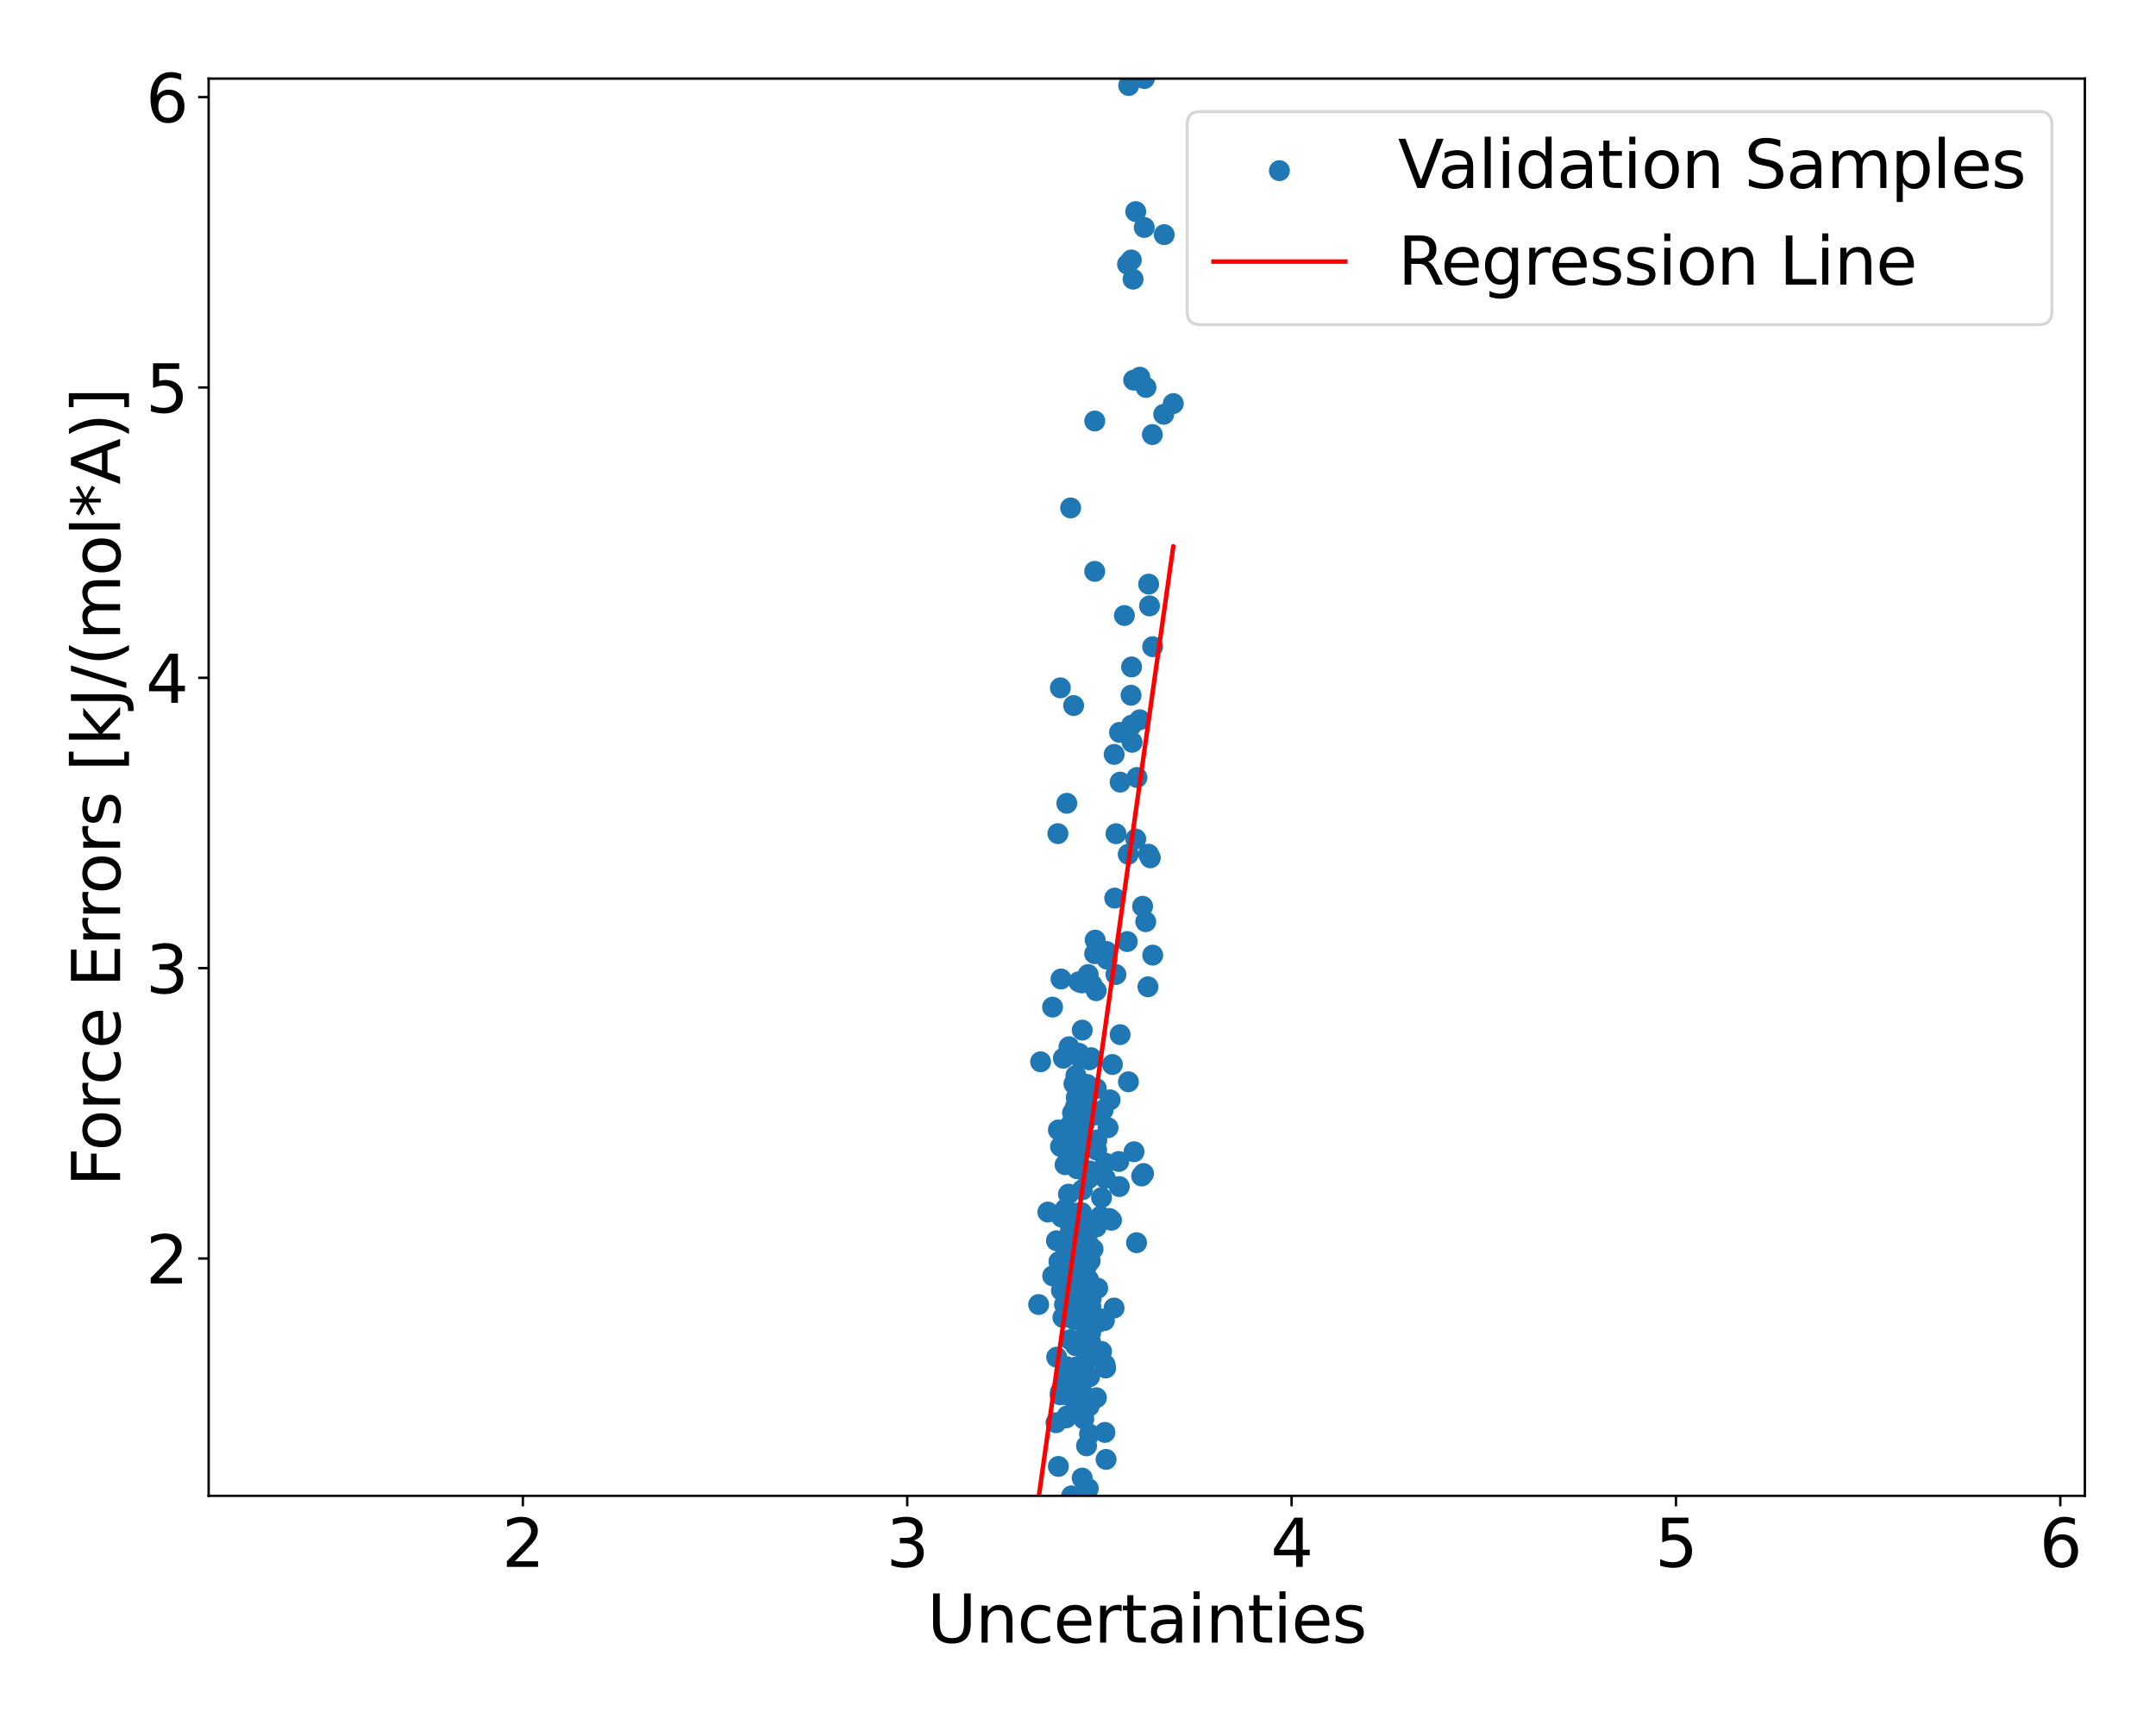 <?xml version="1.0" encoding="utf-8" standalone="no"?>
<!DOCTYPE svg PUBLIC "-//W3C//DTD SVG 1.1//EN"
  "http://www.w3.org/Graphics/SVG/1.1/DTD/svg11.dtd">
<svg xmlns:xlink="http://www.w3.org/1999/xlink" width="720pt" height="576pt" viewBox="0 0 720 576" xmlns="http://www.w3.org/2000/svg" version="1.1">
 <defs>
  <style type="text/css">*{stroke-linejoin: round; stroke-linecap: butt}</style>
 </defs>
 <g id="figure_1">
  <g id="patch_1">
   <path d="M 0 576 
L 720 576 
L 720 0 
L 0 0 
z
" style="fill: #ffffff"/>
  </g>
  <g id="axes_1">
   <g id="patch_2">
    <path d="M 69.68 499.48 
L 696.24 499.48 
L 696.24 26.24 
L 69.68 26.24 
z
" style="fill: #ffffff"/>
   </g>
   <g id="PathCollection_1">
    <defs>
     <path id="m49235dc167" d="M 0 3 
C 0.796 3 1.559 2.684 2.121 2.121 
C 2.684 1.559 3 0.796 3 0 
C 3 -0.796 2.684 -1.559 2.121 -2.121 
C 1.559 -2.684 0.796 -3 0 -3 
C -0.796 -3 -1.559 -2.684 -2.121 -2.121 
C -2.684 -1.559 -3 -0.796 -3 0 
C -3 0.796 -2.684 1.559 -2.121 2.121 
C -1.559 2.684 -0.796 3 0 3 
z
" style="stroke: #1f77b4"/>
    </defs>
    <g clip-path="url(#p905eeb233d)">
     <use xlink:href="#m49235dc167" x="376.44" y="314.398" style="fill: #1f77b4; stroke: #1f77b4"/>
     <use xlink:href="#m49235dc167" x="353.441" y="489.657" style="fill: #1f77b4; stroke: #1f77b4"/>
     <use xlink:href="#m49235dc167" x="354.513" y="406.399" style="fill: #1f77b4; stroke: #1f77b4"/>
     <use xlink:href="#m49235dc167" x="360.444" y="440.721" style="fill: #1f77b4; stroke: #1f77b4"/>
     <use xlink:href="#m49235dc167" x="358.538" y="235.596" style="fill: #1f77b4; stroke: #1f77b4"/>
     <use xlink:href="#m49235dc167" x="379.55" y="414.949" style="fill: #1f77b4; stroke: #1f77b4"/>
     <use xlink:href="#m49235dc167" x="384.152" y="286.433" style="fill: #1f77b4; stroke: #1f77b4"/>
     <use xlink:href="#m49235dc167" x="357.861" y="499.48" style="fill: #1f77b4; stroke: #1f77b4"/>
     <use xlink:href="#m49235dc167" x="382.704" y="129.366" style="fill: #1f77b4; stroke: #1f77b4"/>
     <use xlink:href="#m49235dc167" x="368.088" y="440.438" style="fill: #1f77b4; stroke: #1f77b4"/>
     <use xlink:href="#m49235dc167" x="363.393" y="325.413" style="fill: #1f77b4; stroke: #1f77b4"/>
     <use xlink:href="#m49235dc167" x="364.397" y="433.531" style="fill: #1f77b4; stroke: #1f77b4"/>
     <use xlink:href="#m49235dc167" x="363.515" y="427.396" style="fill: #1f77b4; stroke: #1f77b4"/>
     <use xlink:href="#m49235dc167" x="369.691" y="320.293" style="fill: #1f77b4; stroke: #1f77b4"/>
     <use xlink:href="#m49235dc167" x="359.747" y="420.524" style="fill: #1f77b4; stroke: #1f77b4"/>
     <use xlink:href="#m49235dc167" x="363.97" y="390.988" style="fill: #1f77b4; stroke: #1f77b4"/>
     <use xlink:href="#m49235dc167" x="360.761" y="471.393" style="fill: #1f77b4; stroke: #1f77b4"/>
     <use xlink:href="#m49235dc167" x="363.831" y="445.777" style="fill: #1f77b4; stroke: #1f77b4"/>
     <use xlink:href="#m49235dc167" x="353.617" y="421.28" style="fill: #1f77b4; stroke: #1f77b4"/>
     <use xlink:href="#m49235dc167" x="363.467" y="427.329" style="fill: #1f77b4; stroke: #1f77b4"/>
     <use xlink:href="#m49235dc167" x="360.36" y="459.977" style="fill: #1f77b4; stroke: #1f77b4"/>
     <use xlink:href="#m49235dc167" x="360.975" y="414.359" style="fill: #1f77b4; stroke: #1f77b4"/>
     <use xlink:href="#m49235dc167" x="360.863" y="375.088" style="fill: #1f77b4; stroke: #1f77b4"/>
     <use xlink:href="#m49235dc167" x="354.11" y="229.68" style="fill: #1f77b4; stroke: #1f77b4"/>
     <use xlink:href="#m49235dc167" x="363.697" y="469.529" style="fill: #1f77b4; stroke: #1f77b4"/>
     <use xlink:href="#m49235dc167" x="384.946" y="318.934" style="fill: #1f77b4; stroke: #1f77b4"/>
     <use xlink:href="#m49235dc167" x="360.021" y="410.205" style="fill: #1f77b4; stroke: #1f77b4"/>
     <use xlink:href="#m49235dc167" x="357.145" y="431.254" style="fill: #1f77b4; stroke: #1f77b4"/>
     <use xlink:href="#m49235dc167" x="370.509" y="406.869" style="fill: #1f77b4; stroke: #1f77b4"/>
     <use xlink:href="#m49235dc167" x="373.868" y="244.556" style="fill: #1f77b4; stroke: #1f77b4"/>
     <use xlink:href="#m49235dc167" x="372.048" y="436.769" style="fill: #1f77b4; stroke: #1f77b4"/>
     <use xlink:href="#m49235dc167" x="362.539" y="469.297" style="fill: #1f77b4; stroke: #1f77b4"/>
     <use xlink:href="#m49235dc167" x="362.718" y="454.484" style="fill: #1f77b4; stroke: #1f77b4"/>
     <use xlink:href="#m49235dc167" x="381.257" y="392.686" style="fill: #1f77b4; stroke: #1f77b4"/>
     <use xlink:href="#m49235dc167" x="360.793" y="437.062" style="fill: #1f77b4; stroke: #1f77b4"/>
     <use xlink:href="#m49235dc167" x="362.4" y="423.937" style="fill: #1f77b4; stroke: #1f77b4"/>
     <use xlink:href="#m49235dc167" x="362.123" y="375.312" style="fill: #1f77b4; stroke: #1f77b4"/>
     <use xlink:href="#m49235dc167" x="383.886" y="202.316" style="fill: #1f77b4; stroke: #1f77b4"/>
     <use xlink:href="#m49235dc167" x="347.506" y="354.555" style="fill: #1f77b4; stroke: #1f77b4"/>
     <use xlink:href="#m49235dc167" x="360.74" y="466.531" style="fill: #1f77b4; stroke: #1f77b4"/>
     <use xlink:href="#m49235dc167" x="355.544" y="379.031" style="fill: #1f77b4; stroke: #1f77b4"/>
     <use xlink:href="#m49235dc167" x="361.539" y="370.221" style="fill: #1f77b4; stroke: #1f77b4"/>
     <use xlink:href="#m49235dc167" x="358.637" y="361.889" style="fill: #1f77b4; stroke: #1f77b4"/>
     <use xlink:href="#m49235dc167" x="382.172" y="26.24" style="fill: #1f77b4; stroke: #1f77b4"/>
     <use xlink:href="#m49235dc167" x="379.293" y="280.169" style="fill: #1f77b4; stroke: #1f77b4"/>
     <use xlink:href="#m49235dc167" x="366.297" y="380.658" style="fill: #1f77b4; stroke: #1f77b4"/>
     <use xlink:href="#m49235dc167" x="366.141" y="466.716" style="fill: #1f77b4; stroke: #1f77b4"/>
     <use xlink:href="#m49235dc167" x="363.531" y="393.562" style="fill: #1f77b4; stroke: #1f77b4"/>
     <use xlink:href="#m49235dc167" x="388.624" y="138.339" style="fill: #1f77b4; stroke: #1f77b4"/>
     <use xlink:href="#m49235dc167" x="358.712" y="440.636" style="fill: #1f77b4; stroke: #1f77b4"/>
     <use xlink:href="#m49235dc167" x="361.403" y="493.548" style="fill: #1f77b4; stroke: #1f77b4"/>
     <use xlink:href="#m49235dc167" x="360.048" y="438.738" style="fill: #1f77b4; stroke: #1f77b4"/>
     <use xlink:href="#m49235dc167" x="364.188" y="445.272" style="fill: #1f77b4; stroke: #1f77b4"/>
     <use xlink:href="#m49235dc167" x="391.825" y="134.761" style="fill: #1f77b4; stroke: #1f77b4"/>
     <use xlink:href="#m49235dc167" x="374.074" y="261.162" style="fill: #1f77b4; stroke: #1f77b4"/>
     <use xlink:href="#m49235dc167" x="367.858" y="399.911" style="fill: #1f77b4; stroke: #1f77b4"/>
     <use xlink:href="#m49235dc167" x="353.45" y="377.3" style="fill: #1f77b4; stroke: #1f77b4"/>
     <use xlink:href="#m49235dc167" x="388.783" y="78.345" style="fill: #1f77b4; stroke: #1f77b4"/>
     <use xlink:href="#m49235dc167" x="382.615" y="307.761" style="fill: #1f77b4; stroke: #1f77b4"/>
     <use xlink:href="#m49235dc167" x="384.926" y="215.949" style="fill: #1f77b4; stroke: #1f77b4"/>
     <use xlink:href="#m49235dc167" x="361.929" y="473.814" style="fill: #1f77b4; stroke: #1f77b4"/>
     <use xlink:href="#m49235dc167" x="369.017" y="455.627" style="fill: #1f77b4; stroke: #1f77b4"/>
     <use xlink:href="#m49235dc167" x="365.596" y="140.58" style="fill: #1f77b4; stroke: #1f77b4"/>
     <use xlink:href="#m49235dc167" x="360.908" y="353.498" style="fill: #1f77b4; stroke: #1f77b4"/>
     <use xlink:href="#m49235dc167" x="364.674" y="328.791" style="fill: #1f77b4; stroke: #1f77b4"/>
     <use xlink:href="#m49235dc167" x="366.092" y="409.717" style="fill: #1f77b4; stroke: #1f77b4"/>
     <use xlink:href="#m49235dc167" x="377.802" y="86.808" style="fill: #1f77b4; stroke: #1f77b4"/>
     <use xlink:href="#m49235dc167" x="369.519" y="317.699" style="fill: #1f77b4; stroke: #1f77b4"/>
     <use xlink:href="#m49235dc167" x="376.845" y="361.221" style="fill: #1f77b4; stroke: #1f77b4"/>
     <use xlink:href="#m49235dc167" x="365.586" y="190.782" style="fill: #1f77b4; stroke: #1f77b4"/>
     <use xlink:href="#m49235dc167" x="362.01" y="409.701" style="fill: #1f77b4; stroke: #1f77b4"/>
     <use xlink:href="#m49235dc167" x="352.651" y="475.074" style="fill: #1f77b4; stroke: #1f77b4"/>
     <use xlink:href="#m49235dc167" x="379.692" y="259.613" style="fill: #1f77b4; stroke: #1f77b4"/>
     <use xlink:href="#m49235dc167" x="362.816" y="430.5" style="fill: #1f77b4; stroke: #1f77b4"/>
     <use xlink:href="#m49235dc167" x="359.189" y="449.339" style="fill: #1f77b4; stroke: #1f77b4"/>
     <use xlink:href="#m49235dc167" x="380.632" y="240.334" style="fill: #1f77b4; stroke: #1f77b4"/>
     <use xlink:href="#m49235dc167" x="378.594" y="126.931" style="fill: #1f77b4; stroke: #1f77b4"/>
     <use xlink:href="#m49235dc167" x="366.818" y="441.507" style="fill: #1f77b4; stroke: #1f77b4"/>
     <use xlink:href="#m49235dc167" x="361.756" y="433.146" style="fill: #1f77b4; stroke: #1f77b4"/>
     <use xlink:href="#m49235dc167" x="356.828" y="465.933" style="fill: #1f77b4; stroke: #1f77b4"/>
     <use xlink:href="#m49235dc167" x="371.498" y="355.457" style="fill: #1f77b4; stroke: #1f77b4"/>
     <use xlink:href="#m49235dc167" x="364.292" y="436.259" style="fill: #1f77b4; stroke: #1f77b4"/>
     <use xlink:href="#m49235dc167" x="356.392" y="472.777" style="fill: #1f77b4; stroke: #1f77b4"/>
     <use xlink:href="#m49235dc167" x="373.614" y="387.835" style="fill: #1f77b4; stroke: #1f77b4"/>
     <use xlink:href="#m49235dc167" x="360.201" y="430.239" style="fill: #1f77b4; stroke: #1f77b4"/>
     <use xlink:href="#m49235dc167" x="360.686" y="364.606" style="fill: #1f77b4; stroke: #1f77b4"/>
     <use xlink:href="#m49235dc167" x="372.262" y="299.894" style="fill: #1f77b4; stroke: #1f77b4"/>
     <use xlink:href="#m49235dc167" x="362.53" y="441.761" style="fill: #1f77b4; stroke: #1f77b4"/>
     <use xlink:href="#m49235dc167" x="360.26" y="327.827" style="fill: #1f77b4; stroke: #1f77b4"/>
     <use xlink:href="#m49235dc167" x="368.811" y="440.934" style="fill: #1f77b4; stroke: #1f77b4"/>
     <use xlink:href="#m49235dc167" x="378.39" y="93.22" style="fill: #1f77b4; stroke: #1f77b4"/>
     <use xlink:href="#m49235dc167" x="358.933" y="422.297" style="fill: #1f77b4; stroke: #1f77b4"/>
     <use xlink:href="#m49235dc167" x="360.094" y="405.014" style="fill: #1f77b4; stroke: #1f77b4"/>
     <use xlink:href="#m49235dc167" x="359.644" y="390.244" style="fill: #1f77b4; stroke: #1f77b4"/>
     <use xlink:href="#m49235dc167" x="360.103" y="387.098" style="fill: #1f77b4; stroke: #1f77b4"/>
     <use xlink:href="#m49235dc167" x="356.269" y="268.228" style="fill: #1f77b4; stroke: #1f77b4"/>
     <use xlink:href="#m49235dc167" x="359.135" y="369.584" style="fill: #1f77b4; stroke: #1f77b4"/>
     <use xlink:href="#m49235dc167" x="360.193" y="458.374" style="fill: #1f77b4; stroke: #1f77b4"/>
     <use xlink:href="#m49235dc167" x="356.743" y="429.754" style="fill: #1f77b4; stroke: #1f77b4"/>
     <use xlink:href="#m49235dc167" x="359.562" y="415.701" style="fill: #1f77b4; stroke: #1f77b4"/>
     <use xlink:href="#m49235dc167" x="359.427" y="366.519" style="fill: #1f77b4; stroke: #1f77b4"/>
     <use xlink:href="#m49235dc167" x="361.453" y="397.292" style="fill: #1f77b4; stroke: #1f77b4"/>
     <use xlink:href="#m49235dc167" x="346.859" y="435.599" style="fill: #1f77b4; stroke: #1f77b4"/>
     <use xlink:href="#m49235dc167" x="361.404" y="383.356" style="fill: #1f77b4; stroke: #1f77b4"/>
     <use xlink:href="#m49235dc167" x="352.798" y="414.294" style="fill: #1f77b4; stroke: #1f77b4"/>
     <use xlink:href="#m49235dc167" x="359.547" y="456.4" style="fill: #1f77b4; stroke: #1f77b4"/>
     <use xlink:href="#m49235dc167" x="356.986" y="349.531" style="fill: #1f77b4; stroke: #1f77b4"/>
     <use xlink:href="#m49235dc167" x="356" y="427.14" style="fill: #1f77b4; stroke: #1f77b4"/>
     <use xlink:href="#m49235dc167" x="362.361" y="454.957" style="fill: #1f77b4; stroke: #1f77b4"/>
     <use xlink:href="#m49235dc167" x="356.16" y="456.338" style="fill: #1f77b4; stroke: #1f77b4"/>
     <use xlink:href="#m49235dc167" x="361.237" y="447.056" style="fill: #1f77b4; stroke: #1f77b4"/>
     <use xlink:href="#m49235dc167" x="363.85" y="478.85" style="fill: #1f77b4; stroke: #1f77b4"/>
     <use xlink:href="#m49235dc167" x="381.891" y="391.862" style="fill: #1f77b4; stroke: #1f77b4"/>
     <use xlink:href="#m49235dc167" x="354.958" y="439.916" style="fill: #1f77b4; stroke: #1f77b4"/>
     <use xlink:href="#m49235dc167" x="365.733" y="313.909" style="fill: #1f77b4; stroke: #1f77b4"/>
     <use xlink:href="#m49235dc167" x="378.72" y="384.58" style="fill: #1f77b4; stroke: #1f77b4"/>
     <use xlink:href="#m49235dc167" x="361.971" y="466.389" style="fill: #1f77b4; stroke: #1f77b4"/>
     <use xlink:href="#m49235dc167" x="363.035" y="362.106" style="fill: #1f77b4; stroke: #1f77b4"/>
     <use xlink:href="#m49235dc167" x="359.173" y="440.303" style="fill: #1f77b4; stroke: #1f77b4"/>
     <use xlink:href="#m49235dc167" x="359.305" y="359.135" style="fill: #1f77b4; stroke: #1f77b4"/>
     <use xlink:href="#m49235dc167" x="367.286" y="451.987" style="fill: #1f77b4; stroke: #1f77b4"/>
     <use xlink:href="#m49235dc167" x="383.36" y="329.505" style="fill: #1f77b4; stroke: #1f77b4"/>
     <use xlink:href="#m49235dc167" x="358.176" y="371.604" style="fill: #1f77b4; stroke: #1f77b4"/>
     <use xlink:href="#m49235dc167" x="360.406" y="428.663" style="fill: #1f77b4; stroke: #1f77b4"/>
     <use xlink:href="#m49235dc167" x="361.221" y="404.944" style="fill: #1f77b4; stroke: #1f77b4"/>
     <use xlink:href="#m49235dc167" x="355.105" y="353.35" style="fill: #1f77b4; stroke: #1f77b4"/>
     <use xlink:href="#m49235dc167" x="360.771" y="464.929" style="fill: #1f77b4; stroke: #1f77b4"/>
     <use xlink:href="#m49235dc167" x="361.246" y="328.207" style="fill: #1f77b4; stroke: #1f77b4"/>
     <use xlink:href="#m49235dc167" x="361.076" y="373.416" style="fill: #1f77b4; stroke: #1f77b4"/>
     <use xlink:href="#m49235dc167" x="367.473" y="406.158" style="fill: #1f77b4; stroke: #1f77b4"/>
     <use xlink:href="#m49235dc167" x="362.146" y="436.482" style="fill: #1f77b4; stroke: #1f77b4"/>
     <use xlink:href="#m49235dc167" x="355.761" y="403.688" style="fill: #1f77b4; stroke: #1f77b4"/>
     <use xlink:href="#m49235dc167" x="360.427" y="381.932" style="fill: #1f77b4; stroke: #1f77b4"/>
     <use xlink:href="#m49235dc167" x="356.457" y="464.283" style="fill: #1f77b4; stroke: #1f77b4"/>
     <use xlink:href="#m49235dc167" x="372.079" y="251.898" style="fill: #1f77b4; stroke: #1f77b4"/>
     <use xlink:href="#m49235dc167" x="376.55" y="88.246" style="fill: #1f77b4; stroke: #1f77b4"/>
     <use xlink:href="#m49235dc167" x="359.634" y="410.922" style="fill: #1f77b4; stroke: #1f77b4"/>
     <use xlink:href="#m49235dc167" x="382.12" y="75.952" style="fill: #1f77b4; stroke: #1f77b4"/>
     <use xlink:href="#m49235dc167" x="357.772" y="410.727" style="fill: #1f77b4; stroke: #1f77b4"/>
     <use xlink:href="#m49235dc167" x="353.287" y="278.36" style="fill: #1f77b4; stroke: #1f77b4"/>
     <use xlink:href="#m49235dc167" x="351.502" y="336.289" style="fill: #1f77b4; stroke: #1f77b4"/>
     <use xlink:href="#m49235dc167" x="361.413" y="343.967" style="fill: #1f77b4; stroke: #1f77b4"/>
     <use xlink:href="#m49235dc167" x="376.765" y="285.263" style="fill: #1f77b4; stroke: #1f77b4"/>
     <use xlink:href="#m49235dc167" x="362.597" y="442.079" style="fill: #1f77b4; stroke: #1f77b4"/>
     <use xlink:href="#m49235dc167" x="358.797" y="417.349" style="fill: #1f77b4; stroke: #1f77b4"/>
     <use xlink:href="#m49235dc167" x="366.236" y="384.018" style="fill: #1f77b4; stroke: #1f77b4"/>
     <use xlink:href="#m49235dc167" x="354.328" y="326.9" style="fill: #1f77b4; stroke: #1f77b4"/>
     <use xlink:href="#m49235dc167" x="364.287" y="448.419" style="fill: #1f77b4; stroke: #1f77b4"/>
     <use xlink:href="#m49235dc167" x="366.075" y="330.814" style="fill: #1f77b4; stroke: #1f77b4"/>
     <use xlink:href="#m49235dc167" x="362.094" y="366.386" style="fill: #1f77b4; stroke: #1f77b4"/>
     <use xlink:href="#m49235dc167" x="356.557" y="426.304" style="fill: #1f77b4; stroke: #1f77b4"/>
     <use xlink:href="#m49235dc167" x="356.819" y="398.735" style="fill: #1f77b4; stroke: #1f77b4"/>
     <use xlink:href="#m49235dc167" x="357.501" y="410.65" style="fill: #1f77b4; stroke: #1f77b4"/>
     <use xlink:href="#m49235dc167" x="373.787" y="396.215" style="fill: #1f77b4; stroke: #1f77b4"/>
     <use xlink:href="#m49235dc167" x="355.455" y="461.398" style="fill: #1f77b4; stroke: #1f77b4"/>
     <use xlink:href="#m49235dc167" x="361.051" y="467.217" style="fill: #1f77b4; stroke: #1f77b4"/>
     <use xlink:href="#m49235dc167" x="376.928" y="28.551" style="fill: #1f77b4; stroke: #1f77b4"/>
     <use xlink:href="#m49235dc167" x="363.853" y="409.976" style="fill: #1f77b4; stroke: #1f77b4"/>
     <use xlink:href="#m49235dc167" x="364.325" y="453.07" style="fill: #1f77b4; stroke: #1f77b4"/>
     <use xlink:href="#m49235dc167" x="365.907" y="372.287" style="fill: #1f77b4; stroke: #1f77b4"/>
     <use xlink:href="#m49235dc167" x="357.057" y="376.94" style="fill: #1f77b4; stroke: #1f77b4"/>
     <use xlink:href="#m49235dc167" x="361.023" y="463.666" style="fill: #1f77b4; stroke: #1f77b4"/>
     <use xlink:href="#m49235dc167" x="370.035" y="376.565" style="fill: #1f77b4; stroke: #1f77b4"/>
     <use xlink:href="#m49235dc167" x="352.879" y="453.181" style="fill: #1f77b4; stroke: #1f77b4"/>
     <use xlink:href="#m49235dc167" x="362.959" y="422.356" style="fill: #1f77b4; stroke: #1f77b4"/>
     <use xlink:href="#m49235dc167" x="362.86" y="482.777" style="fill: #1f77b4; stroke: #1f77b4"/>
     <use xlink:href="#m49235dc167" x="362.191" y="427.967" style="fill: #1f77b4; stroke: #1f77b4"/>
     <use xlink:href="#m49235dc167" x="369.119" y="393.443" style="fill: #1f77b4; stroke: #1f77b4"/>
     <use xlink:href="#m49235dc167" x="354.181" y="465.023" style="fill: #1f77b4; stroke: #1f77b4"/>
     <use xlink:href="#m49235dc167" x="357.347" y="447.342" style="fill: #1f77b4; stroke: #1f77b4"/>
     <use xlink:href="#m49235dc167" x="379.285" y="70.655" style="fill: #1f77b4; stroke: #1f77b4"/>
     <use xlink:href="#m49235dc167" x="354.457" y="430.892" style="fill: #1f77b4; stroke: #1f77b4"/>
     <use xlink:href="#m49235dc167" x="364.982" y="371.091" style="fill: #1f77b4; stroke: #1f77b4"/>
     <use xlink:href="#m49235dc167" x="354.16" y="382.823" style="fill: #1f77b4; stroke: #1f77b4"/>
     <use xlink:href="#m49235dc167" x="368.995" y="478.295" style="fill: #1f77b4; stroke: #1f77b4"/>
     <use xlink:href="#m49235dc167" x="359.126" y="471.136" style="fill: #1f77b4; stroke: #1f77b4"/>
     <use xlink:href="#m49235dc167" x="369.377" y="487.317" style="fill: #1f77b4; stroke: #1f77b4"/>
     <use xlink:href="#m49235dc167" x="383.567" y="285.23" style="fill: #1f77b4; stroke: #1f77b4"/>
     <use xlink:href="#m49235dc167" x="366.585" y="430.132" style="fill: #1f77b4; stroke: #1f77b4"/>
     <use xlink:href="#m49235dc167" x="370.726" y="367.254" style="fill: #1f77b4; stroke: #1f77b4"/>
     <use xlink:href="#m49235dc167" x="368.373" y="370.705" style="fill: #1f77b4; stroke: #1f77b4"/>
     <use xlink:href="#m49235dc167" x="372.667" y="325.401" style="fill: #1f77b4; stroke: #1f77b4"/>
     <use xlink:href="#m49235dc167" x="375.486" y="205.529" style="fill: #1f77b4; stroke: #1f77b4"/>
     <use xlink:href="#m49235dc167" x="363.611" y="420.317" style="fill: #1f77b4; stroke: #1f77b4"/>
     <use xlink:href="#m49235dc167" x="357.505" y="375.542" style="fill: #1f77b4; stroke: #1f77b4"/>
     <use xlink:href="#m49235dc167" x="369.246" y="456.796" style="fill: #1f77b4; stroke: #1f77b4"/>
     <use xlink:href="#m49235dc167" x="365.323" y="408.974" style="fill: #1f77b4; stroke: #1f77b4"/>
     <use xlink:href="#m49235dc167" x="362.992" y="363.452" style="fill: #1f77b4; stroke: #1f77b4"/>
     <use xlink:href="#m49235dc167" x="363.851" y="459.715" style="fill: #1f77b4; stroke: #1f77b4"/>
     <use xlink:href="#m49235dc167" x="360.341" y="351.709" style="fill: #1f77b4; stroke: #1f77b4"/>
     <use xlink:href="#m49235dc167" x="360.459" y="384.658" style="fill: #1f77b4; stroke: #1f77b4"/>
     <use xlink:href="#m49235dc167" x="365.564" y="318.454" style="fill: #1f77b4; stroke: #1f77b4"/>
     <use xlink:href="#m49235dc167" x="356.051" y="473.451" style="fill: #1f77b4; stroke: #1f77b4"/>
     <use xlink:href="#m49235dc167" x="351.547" y="426.04" style="fill: #1f77b4; stroke: #1f77b4"/>
     <use xlink:href="#m49235dc167" x="349.931" y="404.73" style="fill: #1f77b4; stroke: #1f77b4"/>
     <use xlink:href="#m49235dc167" x="355.647" y="415.41" style="fill: #1f77b4; stroke: #1f77b4"/>
     <use xlink:href="#m49235dc167" x="354.155" y="464.754" style="fill: #1f77b4; stroke: #1f77b4"/>
     <use xlink:href="#m49235dc167" x="359.063" y="430.326" style="fill: #1f77b4; stroke: #1f77b4"/>
     <use xlink:href="#m49235dc167" x="355.828" y="418.826" style="fill: #1f77b4; stroke: #1f77b4"/>
     <use xlink:href="#m49235dc167" x="378.069" y="247.863" style="fill: #1f77b4; stroke: #1f77b4"/>
     <use xlink:href="#m49235dc167" x="359.12" y="387.218" style="fill: #1f77b4; stroke: #1f77b4"/>
     <use xlink:href="#m49235dc167" x="371.188" y="407.454" style="fill: #1f77b4; stroke: #1f77b4"/>
     <use xlink:href="#m49235dc167" x="362.254" y="413.471" style="fill: #1f77b4; stroke: #1f77b4"/>
     <use xlink:href="#m49235dc167" x="380.651" y="125.956" style="fill: #1f77b4; stroke: #1f77b4"/>
     <use xlink:href="#m49235dc167" x="369.14" y="388.393" style="fill: #1f77b4; stroke: #1f77b4"/>
     <use xlink:href="#m49235dc167" x="374.068" y="345.478" style="fill: #1f77b4; stroke: #1f77b4"/>
     <use xlink:href="#m49235dc167" x="363.769" y="353.883" style="fill: #1f77b4; stroke: #1f77b4"/>
     <use xlink:href="#m49235dc167" x="377.879" y="242.143" style="fill: #1f77b4; stroke: #1f77b4"/>
     <use xlink:href="#m49235dc167" x="359.331" y="461.069" style="fill: #1f77b4; stroke: #1f77b4"/>
     <use xlink:href="#m49235dc167" x="361.642" y="408.716" style="fill: #1f77b4; stroke: #1f77b4"/>
     <use xlink:href="#m49235dc167" x="364.361" y="353.175" style="fill: #1f77b4; stroke: #1f77b4"/>
     <use xlink:href="#m49235dc167" x="355.484" y="435.607" style="fill: #1f77b4; stroke: #1f77b4"/>
     <use xlink:href="#m49235dc167" x="366.111" y="363.462" style="fill: #1f77b4; stroke: #1f77b4"/>
     <use xlink:href="#m49235dc167" x="361.808" y="423.163" style="fill: #1f77b4; stroke: #1f77b4"/>
     <use xlink:href="#m49235dc167" x="362.725" y="382.068" style="fill: #1f77b4; stroke: #1f77b4"/>
     <use xlink:href="#m49235dc167" x="363.777" y="441.735" style="fill: #1f77b4; stroke: #1f77b4"/>
     <use xlink:href="#m49235dc167" x="357.541" y="169.604" style="fill: #1f77b4; stroke: #1f77b4"/>
     <use xlink:href="#m49235dc167" x="356.979" y="385.206" style="fill: #1f77b4; stroke: #1f77b4"/>
     <use xlink:href="#m49235dc167" x="363.474" y="415.299" style="fill: #1f77b4; stroke: #1f77b4"/>
     <use xlink:href="#m49235dc167" x="364.057" y="421.017" style="fill: #1f77b4; stroke: #1f77b4"/>
     <use xlink:href="#m49235dc167" x="359.697" y="460.138" style="fill: #1f77b4; stroke: #1f77b4"/>
     <use xlink:href="#m49235dc167" x="367.224" y="391.175" style="fill: #1f77b4; stroke: #1f77b4"/>
     <use xlink:href="#m49235dc167" x="383.598" y="195.046" style="fill: #1f77b4; stroke: #1f77b4"/>
     <use xlink:href="#m49235dc167" x="362.764" y="422.847" style="fill: #1f77b4; stroke: #1f77b4"/>
     <use xlink:href="#m49235dc167" x="363.277" y="430.669" style="fill: #1f77b4; stroke: #1f77b4"/>
     <use xlink:href="#m49235dc167" x="362.953" y="440.998" style="fill: #1f77b4; stroke: #1f77b4"/>
     <use xlink:href="#m49235dc167" x="360.035" y="468.989" style="fill: #1f77b4; stroke: #1f77b4"/>
     <use xlink:href="#m49235dc167" x="377.711" y="232.148" style="fill: #1f77b4; stroke: #1f77b4"/>
     <use xlink:href="#m49235dc167" x="359.537" y="411.066" style="fill: #1f77b4; stroke: #1f77b4"/>
     <use xlink:href="#m49235dc167" x="381.572" y="302.622" style="fill: #1f77b4; stroke: #1f77b4"/>
     <use xlink:href="#m49235dc167" x="360.217" y="433.448" style="fill: #1f77b4; stroke: #1f77b4"/>
     <use xlink:href="#m49235dc167" x="357.514" y="436.422" style="fill: #1f77b4; stroke: #1f77b4"/>
     <use xlink:href="#m49235dc167" x="355.678" y="388.909" style="fill: #1f77b4; stroke: #1f77b4"/>
     <use xlink:href="#m49235dc167" x="360.082" y="388.316" style="fill: #1f77b4; stroke: #1f77b4"/>
     <use xlink:href="#m49235dc167" x="365.025" y="417.09" style="fill: #1f77b4; stroke: #1f77b4"/>
     <use xlink:href="#m49235dc167" x="354.023" y="465.729" style="fill: #1f77b4; stroke: #1f77b4"/>
     <use xlink:href="#m49235dc167" x="356.2" y="421.195" style="fill: #1f77b4; stroke: #1f77b4"/>
     <use xlink:href="#m49235dc167" x="367.853" y="451.259" style="fill: #1f77b4; stroke: #1f77b4"/>
     <use xlink:href="#m49235dc167" x="377.896" y="222.703" style="fill: #1f77b4; stroke: #1f77b4"/>
     <use xlink:href="#m49235dc167" x="372.69" y="278.386" style="fill: #1f77b4; stroke: #1f77b4"/>
     <use xlink:href="#m49235dc167" x="363.436" y="497.034" style="fill: #1f77b4; stroke: #1f77b4"/>
     <use xlink:href="#m49235dc167" x="384.831" y="145.105" style="fill: #1f77b4; stroke: #1f77b4"/>
    </g>
   </g>
   <g id="matplotlib.axis_1">
    <g id="xtick_1">
     <g id="line2d_1">
      <defs>
       <path id="ma59202daf6" d="M 0 0 
L 0 3.5 
" style="stroke: #000000; stroke-width: 0.8"/>
      </defs>
      <g>
       <use xlink:href="#ma59202daf6" x="174.61" y="499.48" style="stroke: #000000; stroke-width: 0.8"/>
      </g>
     </g>
     <g id="text_1">
      <!-- 2 -->
      <g transform="translate(167.611 523.197) scale(0.22 -0.22)">
       <defs>
        <path id="DejaVuSans-32" d="M 1228 531 
L 3431 531 
L 3431 0 
L 469 0 
L 469 531 
Q 828 903 1448 1529 
Q 2069 2156 2228 2338 
Q 2531 2678 2651 2914 
Q 2772 3150 2772 3378 
Q 2772 3750 2511 3984 
Q 2250 4219 1831 4219 
Q 1534 4219 1204 4116 
Q 875 4013 500 3803 
L 500 4441 
Q 881 4594 1212 4672 
Q 1544 4750 1819 4750 
Q 2544 4750 2975 4387 
Q 3406 4025 3406 3419 
Q 3406 3131 3298 2873 
Q 3191 2616 2906 2266 
Q 2828 2175 2409 1742 
Q 1991 1309 1228 531 
z
" transform="scale(0.016)"/>
       </defs>
       <use xlink:href="#DejaVuSans-32"/>
      </g>
     </g>
    </g>
    <g id="xtick_2">
     <g id="line2d_2">
      <g>
       <use xlink:href="#ma59202daf6" x="302.969" y="499.48" style="stroke: #000000; stroke-width: 0.8"/>
      </g>
     </g>
     <g id="text_2">
      <!-- 3 -->
      <g transform="translate(295.97 523.197) scale(0.22 -0.22)">
       <defs>
        <path id="DejaVuSans-33" d="M 2597 2516 
Q 3050 2419 3304 2112 
Q 3559 1806 3559 1356 
Q 3559 666 3084 287 
Q 2609 -91 1734 -91 
Q 1441 -91 1130 -33 
Q 819 25 488 141 
L 488 750 
Q 750 597 1062 519 
Q 1375 441 1716 441 
Q 2309 441 2620 675 
Q 2931 909 2931 1356 
Q 2931 1769 2642 2001 
Q 2353 2234 1838 2234 
L 1294 2234 
L 1294 2753 
L 1863 2753 
Q 2328 2753 2575 2939 
Q 2822 3125 2822 3475 
Q 2822 3834 2567 4026 
Q 2313 4219 1838 4219 
Q 1578 4219 1281 4162 
Q 984 4106 628 3988 
L 628 4550 
Q 988 4650 1302 4700 
Q 1616 4750 1894 4750 
Q 2613 4750 3031 4423 
Q 3450 4097 3450 3541 
Q 3450 3153 3228 2886 
Q 3006 2619 2597 2516 
z
" transform="scale(0.016)"/>
       </defs>
       <use xlink:href="#DejaVuSans-33"/>
      </g>
     </g>
    </g>
    <g id="xtick_3">
     <g id="line2d_3">
      <g>
       <use xlink:href="#ma59202daf6" x="431.328" y="499.48" style="stroke: #000000; stroke-width: 0.8"/>
      </g>
     </g>
     <g id="text_3">
      <!-- 4 -->
      <g transform="translate(424.329 523.197) scale(0.22 -0.22)">
       <defs>
        <path id="DejaVuSans-34" d="M 2419 4116 
L 825 1625 
L 2419 1625 
L 2419 4116 
z
M 2253 4666 
L 3047 4666 
L 3047 1625 
L 3713 1625 
L 3713 1100 
L 3047 1100 
L 3047 0 
L 2419 0 
L 2419 1100 
L 313 1100 
L 313 1709 
L 2253 4666 
z
" transform="scale(0.016)"/>
       </defs>
       <use xlink:href="#DejaVuSans-34"/>
      </g>
     </g>
    </g>
    <g id="xtick_4">
     <g id="line2d_4">
      <g>
       <use xlink:href="#ma59202daf6" x="559.687" y="499.48" style="stroke: #000000; stroke-width: 0.8"/>
      </g>
     </g>
     <g id="text_4">
      <!-- 5 -->
      <g transform="translate(552.688 523.197) scale(0.22 -0.22)">
       <defs>
        <path id="DejaVuSans-35" d="M 691 4666 
L 3169 4666 
L 3169 4134 
L 1269 4134 
L 1269 2991 
Q 1406 3038 1543 3061 
Q 1681 3084 1819 3084 
Q 2600 3084 3056 2656 
Q 3513 2228 3513 1497 
Q 3513 744 3044 326 
Q 2575 -91 1722 -91 
Q 1428 -91 1123 -41 
Q 819 9 494 109 
L 494 744 
Q 775 591 1075 516 
Q 1375 441 1709 441 
Q 2250 441 2565 725 
Q 2881 1009 2881 1497 
Q 2881 1984 2565 2268 
Q 2250 2553 1709 2553 
Q 1456 2553 1204 2497 
Q 953 2441 691 2322 
L 691 4666 
z
" transform="scale(0.016)"/>
       </defs>
       <use xlink:href="#DejaVuSans-35"/>
      </g>
     </g>
    </g>
    <g id="xtick_5">
     <g id="line2d_5">
      <g>
       <use xlink:href="#ma59202daf6" x="688.046" y="499.48" style="stroke: #000000; stroke-width: 0.8"/>
      </g>
     </g>
     <g id="text_5">
      <!-- 6 -->
      <g transform="translate(681.047 523.197) scale(0.22 -0.22)">
       <defs>
        <path id="DejaVuSans-36" d="M 2113 2584 
Q 1688 2584 1439 2293 
Q 1191 2003 1191 1497 
Q 1191 994 1439 701 
Q 1688 409 2113 409 
Q 2538 409 2786 701 
Q 3034 994 3034 1497 
Q 3034 2003 2786 2293 
Q 2538 2584 2113 2584 
z
M 3366 4563 
L 3366 3988 
Q 3128 4100 2886 4159 
Q 2644 4219 2406 4219 
Q 1781 4219 1451 3797 
Q 1122 3375 1075 2522 
Q 1259 2794 1537 2939 
Q 1816 3084 2150 3084 
Q 2853 3084 3261 2657 
Q 3669 2231 3669 1497 
Q 3669 778 3244 343 
Q 2819 -91 2113 -91 
Q 1303 -91 875 529 
Q 447 1150 447 2328 
Q 447 3434 972 4092 
Q 1497 4750 2381 4750 
Q 2619 4750 2861 4703 
Q 3103 4656 3366 4563 
z
" transform="scale(0.016)"/>
       </defs>
       <use xlink:href="#DejaVuSans-36"/>
      </g>
     </g>
    </g>
    <g id="text_6">
     <!-- Uncertainties -->
     <g transform="translate(309.652 548.488) scale(0.22 -0.22)">
      <defs>
       <path id="DejaVuSans-55" d="M 556 4666 
L 1191 4666 
L 1191 1831 
Q 1191 1081 1462 751 
Q 1734 422 2344 422 
Q 2950 422 3222 751 
Q 3494 1081 3494 1831 
L 3494 4666 
L 4128 4666 
L 4128 1753 
Q 4128 841 3676 375 
Q 3225 -91 2344 -91 
Q 1459 -91 1007 375 
Q 556 841 556 1753 
L 556 4666 
z
" transform="scale(0.016)"/>
       <path id="DejaVuSans-6e" d="M 3513 2113 
L 3513 0 
L 2938 0 
L 2938 2094 
Q 2938 2591 2744 2837 
Q 2550 3084 2163 3084 
Q 1697 3084 1428 2787 
Q 1159 2491 1159 1978 
L 1159 0 
L 581 0 
L 581 3500 
L 1159 3500 
L 1159 2956 
Q 1366 3272 1645 3428 
Q 1925 3584 2291 3584 
Q 2894 3584 3203 3211 
Q 3513 2838 3513 2113 
z
" transform="scale(0.016)"/>
       <path id="DejaVuSans-63" d="M 3122 3366 
L 3122 2828 
Q 2878 2963 2633 3030 
Q 2388 3097 2138 3097 
Q 1578 3097 1268 2742 
Q 959 2388 959 1747 
Q 959 1106 1268 751 
Q 1578 397 2138 397 
Q 2388 397 2633 464 
Q 2878 531 3122 666 
L 3122 134 
Q 2881 22 2623 -34 
Q 2366 -91 2075 -91 
Q 1284 -91 818 406 
Q 353 903 353 1747 
Q 353 2603 823 3093 
Q 1294 3584 2113 3584 
Q 2378 3584 2631 3529 
Q 2884 3475 3122 3366 
z
" transform="scale(0.016)"/>
       <path id="DejaVuSans-65" d="M 3597 1894 
L 3597 1613 
L 953 1613 
Q 991 1019 1311 708 
Q 1631 397 2203 397 
Q 2534 397 2845 478 
Q 3156 559 3463 722 
L 3463 178 
Q 3153 47 2828 -22 
Q 2503 -91 2169 -91 
Q 1331 -91 842 396 
Q 353 884 353 1716 
Q 353 2575 817 3079 
Q 1281 3584 2069 3584 
Q 2775 3584 3186 3129 
Q 3597 2675 3597 1894 
z
M 3022 2063 
Q 3016 2534 2758 2815 
Q 2500 3097 2075 3097 
Q 1594 3097 1305 2825 
Q 1016 2553 972 2059 
L 3022 2063 
z
" transform="scale(0.016)"/>
       <path id="DejaVuSans-72" d="M 2631 2963 
Q 2534 3019 2420 3045 
Q 2306 3072 2169 3072 
Q 1681 3072 1420 2755 
Q 1159 2438 1159 1844 
L 1159 0 
L 581 0 
L 581 3500 
L 1159 3500 
L 1159 2956 
Q 1341 3275 1631 3429 
Q 1922 3584 2338 3584 
Q 2397 3584 2469 3576 
Q 2541 3569 2628 3553 
L 2631 2963 
z
" transform="scale(0.016)"/>
       <path id="DejaVuSans-74" d="M 1172 4494 
L 1172 3500 
L 2356 3500 
L 2356 3053 
L 1172 3053 
L 1172 1153 
Q 1172 725 1289 603 
Q 1406 481 1766 481 
L 2356 481 
L 2356 0 
L 1766 0 
Q 1100 0 847 248 
Q 594 497 594 1153 
L 594 3053 
L 172 3053 
L 172 3500 
L 594 3500 
L 594 4494 
L 1172 4494 
z
" transform="scale(0.016)"/>
       <path id="DejaVuSans-61" d="M 2194 1759 
Q 1497 1759 1228 1600 
Q 959 1441 959 1056 
Q 959 750 1161 570 
Q 1363 391 1709 391 
Q 2188 391 2477 730 
Q 2766 1069 2766 1631 
L 2766 1759 
L 2194 1759 
z
M 3341 1997 
L 3341 0 
L 2766 0 
L 2766 531 
Q 2569 213 2275 61 
Q 1981 -91 1556 -91 
Q 1019 -91 701 211 
Q 384 513 384 1019 
Q 384 1609 779 1909 
Q 1175 2209 1959 2209 
L 2766 2209 
L 2766 2266 
Q 2766 2663 2505 2880 
Q 2244 3097 1772 3097 
Q 1472 3097 1187 3025 
Q 903 2953 641 2809 
L 641 3341 
Q 956 3463 1253 3523 
Q 1550 3584 1831 3584 
Q 2591 3584 2966 3190 
Q 3341 2797 3341 1997 
z
" transform="scale(0.016)"/>
       <path id="DejaVuSans-69" d="M 603 3500 
L 1178 3500 
L 1178 0 
L 603 0 
L 603 3500 
z
M 603 4863 
L 1178 4863 
L 1178 4134 
L 603 4134 
L 603 4863 
z
" transform="scale(0.016)"/>
       <path id="DejaVuSans-73" d="M 2834 3397 
L 2834 2853 
Q 2591 2978 2328 3040 
Q 2066 3103 1784 3103 
Q 1356 3103 1142 2972 
Q 928 2841 928 2578 
Q 928 2378 1081 2264 
Q 1234 2150 1697 2047 
L 1894 2003 
Q 2506 1872 2764 1633 
Q 3022 1394 3022 966 
Q 3022 478 2636 193 
Q 2250 -91 1575 -91 
Q 1294 -91 989 -36 
Q 684 19 347 128 
L 347 722 
Q 666 556 975 473 
Q 1284 391 1588 391 
Q 1994 391 2212 530 
Q 2431 669 2431 922 
Q 2431 1156 2273 1281 
Q 2116 1406 1581 1522 
L 1381 1569 
Q 847 1681 609 1914 
Q 372 2147 372 2553 
Q 372 3047 722 3315 
Q 1072 3584 1716 3584 
Q 2034 3584 2315 3537 
Q 2597 3491 2834 3397 
z
" transform="scale(0.016)"/>
      </defs>
      <use xlink:href="#DejaVuSans-55"/>
      <use xlink:href="#DejaVuSans-6e" x="73.193"/>
      <use xlink:href="#DejaVuSans-63" x="136.572"/>
      <use xlink:href="#DejaVuSans-65" x="191.553"/>
      <use xlink:href="#DejaVuSans-72" x="253.076"/>
      <use xlink:href="#DejaVuSans-74" x="294.189"/>
      <use xlink:href="#DejaVuSans-61" x="333.398"/>
      <use xlink:href="#DejaVuSans-69" x="394.678"/>
      <use xlink:href="#DejaVuSans-6e" x="422.461"/>
      <use xlink:href="#DejaVuSans-74" x="485.84"/>
      <use xlink:href="#DejaVuSans-69" x="525.049"/>
      <use xlink:href="#DejaVuSans-65" x="552.832"/>
      <use xlink:href="#DejaVuSans-73" x="614.355"/>
     </g>
    </g>
   </g>
   <g id="matplotlib.axis_2">
    <g id="ytick_1">
     <g id="line2d_6">
      <defs>
       <path id="mda39bb3280" d="M 0 0 
L -3.5 0 
" style="stroke: #000000; stroke-width: 0.8"/>
      </defs>
      <g>
       <use xlink:href="#mda39bb3280" x="69.68" y="420.226" style="stroke: #000000; stroke-width: 0.8"/>
      </g>
     </g>
     <g id="text_7">
      <!-- 2 -->
      <g transform="translate(48.682 428.585) scale(0.22 -0.22)">
       <use xlink:href="#DejaVuSans-32"/>
      </g>
     </g>
    </g>
    <g id="ytick_2">
     <g id="line2d_7">
      <g>
       <use xlink:href="#mda39bb3280" x="69.68" y="323.277" style="stroke: #000000; stroke-width: 0.8"/>
      </g>
     </g>
     <g id="text_8">
      <!-- 3 -->
      <g transform="translate(48.682 331.635) scale(0.22 -0.22)">
       <use xlink:href="#DejaVuSans-33"/>
      </g>
     </g>
    </g>
    <g id="ytick_3">
     <g id="line2d_8">
      <g>
       <use xlink:href="#mda39bb3280" x="69.68" y="226.328" style="stroke: #000000; stroke-width: 0.8"/>
      </g>
     </g>
     <g id="text_9">
      <!-- 4 -->
      <g transform="translate(48.682 234.686) scale(0.22 -0.22)">
       <use xlink:href="#DejaVuSans-34"/>
      </g>
     </g>
    </g>
    <g id="ytick_4">
     <g id="line2d_9">
      <g>
       <use xlink:href="#mda39bb3280" x="69.68" y="129.378" style="stroke: #000000; stroke-width: 0.8"/>
      </g>
     </g>
     <g id="text_10">
      <!-- 5 -->
      <g transform="translate(48.682 137.736) scale(0.22 -0.22)">
       <use xlink:href="#DejaVuSans-35"/>
      </g>
     </g>
    </g>
    <g id="ytick_5">
     <g id="line2d_10">
      <g>
       <use xlink:href="#mda39bb3280" x="69.68" y="32.429" style="stroke: #000000; stroke-width: 0.8"/>
      </g>
     </g>
     <g id="text_11">
      <!-- 6 -->
      <g transform="translate(48.682 40.787) scale(0.22 -0.22)">
       <use xlink:href="#DejaVuSans-36"/>
      </g>
     </g>
    </g>
    <g id="text_12">
     <!-- Force Errors [kJ/(mol*A)] -->
     <g transform="translate(40.107 396.152) rotate(-90) scale(0.22 -0.22)">
      <defs>
       <path id="DejaVuSans-46" d="M 628 4666 
L 3309 4666 
L 3309 4134 
L 1259 4134 
L 1259 2759 
L 3109 2759 
L 3109 2228 
L 1259 2228 
L 1259 0 
L 628 0 
L 628 4666 
z
" transform="scale(0.016)"/>
       <path id="DejaVuSans-6f" d="M 1959 3097 
Q 1497 3097 1228 2736 
Q 959 2375 959 1747 
Q 959 1119 1226 758 
Q 1494 397 1959 397 
Q 2419 397 2687 759 
Q 2956 1122 2956 1747 
Q 2956 2369 2687 2733 
Q 2419 3097 1959 3097 
z
M 1959 3584 
Q 2709 3584 3137 3096 
Q 3566 2609 3566 1747 
Q 3566 888 3137 398 
Q 2709 -91 1959 -91 
Q 1206 -91 779 398 
Q 353 888 353 1747 
Q 353 2609 779 3096 
Q 1206 3584 1959 3584 
z
" transform="scale(0.016)"/>
       <path id="DejaVuSans-20" transform="scale(0.016)"/>
       <path id="DejaVuSans-45" d="M 628 4666 
L 3578 4666 
L 3578 4134 
L 1259 4134 
L 1259 2753 
L 3481 2753 
L 3481 2222 
L 1259 2222 
L 1259 531 
L 3634 531 
L 3634 0 
L 628 0 
L 628 4666 
z
" transform="scale(0.016)"/>
       <path id="DejaVuSans-5b" d="M 550 4863 
L 1875 4863 
L 1875 4416 
L 1125 4416 
L 1125 -397 
L 1875 -397 
L 1875 -844 
L 550 -844 
L 550 4863 
z
" transform="scale(0.016)"/>
       <path id="DejaVuSans-6b" d="M 581 4863 
L 1159 4863 
L 1159 1991 
L 2875 3500 
L 3609 3500 
L 1753 1863 
L 3688 0 
L 2938 0 
L 1159 1709 
L 1159 0 
L 581 0 
L 581 4863 
z
" transform="scale(0.016)"/>
       <path id="DejaVuSans-4a" d="M 628 4666 
L 1259 4666 
L 1259 325 
Q 1259 -519 939 -900 
Q 619 -1281 -91 -1281 
L -331 -1281 
L -331 -750 
L -134 -750 
Q 284 -750 456 -515 
Q 628 -281 628 325 
L 628 4666 
z
" transform="scale(0.016)"/>
       <path id="DejaVuSans-2f" d="M 1625 4666 
L 2156 4666 
L 531 -594 
L 0 -594 
L 1625 4666 
z
" transform="scale(0.016)"/>
       <path id="DejaVuSans-28" d="M 1984 4856 
Q 1566 4138 1362 3434 
Q 1159 2731 1159 2009 
Q 1159 1288 1364 580 
Q 1569 -128 1984 -844 
L 1484 -844 
Q 1016 -109 783 600 
Q 550 1309 550 2009 
Q 550 2706 781 3412 
Q 1013 4119 1484 4856 
L 1984 4856 
z
" transform="scale(0.016)"/>
       <path id="DejaVuSans-6d" d="M 3328 2828 
Q 3544 3216 3844 3400 
Q 4144 3584 4550 3584 
Q 5097 3584 5394 3201 
Q 5691 2819 5691 2113 
L 5691 0 
L 5113 0 
L 5113 2094 
Q 5113 2597 4934 2840 
Q 4756 3084 4391 3084 
Q 3944 3084 3684 2787 
Q 3425 2491 3425 1978 
L 3425 0 
L 2847 0 
L 2847 2094 
Q 2847 2600 2669 2842 
Q 2491 3084 2119 3084 
Q 1678 3084 1418 2786 
Q 1159 2488 1159 1978 
L 1159 0 
L 581 0 
L 581 3500 
L 1159 3500 
L 1159 2956 
Q 1356 3278 1631 3431 
Q 1906 3584 2284 3584 
Q 2666 3584 2933 3390 
Q 3200 3197 3328 2828 
z
" transform="scale(0.016)"/>
       <path id="DejaVuSans-6c" d="M 603 4863 
L 1178 4863 
L 1178 0 
L 603 0 
L 603 4863 
z
" transform="scale(0.016)"/>
       <path id="DejaVuSans-2a" d="M 3009 3897 
L 1888 3291 
L 3009 2681 
L 2828 2375 
L 1778 3009 
L 1778 1831 
L 1422 1831 
L 1422 3009 
L 372 2375 
L 191 2681 
L 1313 3291 
L 191 3897 
L 372 4206 
L 1422 3572 
L 1422 4750 
L 1778 4750 
L 1778 3572 
L 2828 4206 
L 3009 3897 
z
" transform="scale(0.016)"/>
       <path id="DejaVuSans-41" d="M 2188 4044 
L 1331 1722 
L 3047 1722 
L 2188 4044 
z
M 1831 4666 
L 2547 4666 
L 4325 0 
L 3669 0 
L 3244 1197 
L 1141 1197 
L 716 0 
L 50 0 
L 1831 4666 
z
" transform="scale(0.016)"/>
       <path id="DejaVuSans-29" d="M 513 4856 
L 1013 4856 
Q 1481 4119 1714 3412 
Q 1947 2706 1947 2009 
Q 1947 1309 1714 600 
Q 1481 -109 1013 -844 
L 513 -844 
Q 928 -128 1133 580 
Q 1338 1288 1338 2009 
Q 1338 2731 1133 3434 
Q 928 4138 513 4856 
z
" transform="scale(0.016)"/>
       <path id="DejaVuSans-5d" d="M 1947 4863 
L 1947 -844 
L 622 -844 
L 622 -397 
L 1369 -397 
L 1369 4416 
L 622 4416 
L 622 4863 
L 1947 4863 
z
" transform="scale(0.016)"/>
      </defs>
      <use xlink:href="#DejaVuSans-46"/>
      <use xlink:href="#DejaVuSans-6f" x="53.895"/>
      <use xlink:href="#DejaVuSans-72" x="115.076"/>
      <use xlink:href="#DejaVuSans-63" x="153.939"/>
      <use xlink:href="#DejaVuSans-65" x="208.92"/>
      <use xlink:href="#DejaVuSans-20" x="270.443"/>
      <use xlink:href="#DejaVuSans-45" x="302.23"/>
      <use xlink:href="#DejaVuSans-72" x="365.414"/>
      <use xlink:href="#DejaVuSans-72" x="404.777"/>
      <use xlink:href="#DejaVuSans-6f" x="443.641"/>
      <use xlink:href="#DejaVuSans-72" x="504.822"/>
      <use xlink:href="#DejaVuSans-73" x="545.936"/>
      <use xlink:href="#DejaVuSans-20" x="598.035"/>
      <use xlink:href="#DejaVuSans-5b" x="629.822"/>
      <use xlink:href="#DejaVuSans-6b" x="668.836"/>
      <use xlink:href="#DejaVuSans-4a" x="726.746"/>
      <use xlink:href="#DejaVuSans-2f" x="756.238"/>
      <use xlink:href="#DejaVuSans-28" x="789.93"/>
      <use xlink:href="#DejaVuSans-6d" x="828.943"/>
      <use xlink:href="#DejaVuSans-6f" x="926.355"/>
      <use xlink:href="#DejaVuSans-6c" x="987.537"/>
      <use xlink:href="#DejaVuSans-2a" x="1015.32"/>
      <use xlink:href="#DejaVuSans-41" x="1065.32"/>
      <use xlink:href="#DejaVuSans-29" x="1133.729"/>
      <use xlink:href="#DejaVuSans-5d" x="1172.742"/>
     </g>
    </g>
   </g>
   <g id="line2d_11">
    <path d="M 376.44 291.08 
L 346.859 500.031 
L 391.825 182.402 
L 384.831 231.805 
" clip-path="url(#p905eeb233d)" style="fill: none; stroke: #ff0000; stroke-width: 1.5; stroke-linecap: square"/>
   </g>
   <g id="patch_3">
    <path d="M 69.68 499.48 
L 69.68 26.24 
" style="fill: none; stroke: #000000; stroke-width: 0.8; stroke-linejoin: miter; stroke-linecap: square"/>
   </g>
   <g id="patch_4">
    <path d="M 696.24 499.48 
L 696.24 26.24 
" style="fill: none; stroke: #000000; stroke-width: 0.8; stroke-linejoin: miter; stroke-linecap: square"/>
   </g>
   <g id="patch_5">
    <path d="M 69.68 499.48 
L 696.24 499.48 
" style="fill: none; stroke: #000000; stroke-width: 0.8; stroke-linejoin: miter; stroke-linecap: square"/>
   </g>
   <g id="patch_6">
    <path d="M 69.68 26.24 
L 696.24 26.24 
" style="fill: none; stroke: #000000; stroke-width: 0.8; stroke-linejoin: miter; stroke-linecap: square"/>
   </g>
   <g id="legend_1">
    <g id="patch_7">
     <path d="M 400.856 108.423 
L 680.84 108.423 
Q 685.24 108.423 685.24 104.023 
L 685.24 41.64 
Q 685.24 37.24 680.84 37.24 
L 400.856 37.24 
Q 396.456 37.24 396.456 41.64 
L 396.456 104.023 
Q 396.456 108.423 400.856 108.423 
z
" style="fill: #ffffff; opacity: 0.8; stroke: #cccccc; stroke-linejoin: miter"/>
    </g>
    <g id="PathCollection_2">
     <g>
      <use xlink:href="#m49235dc167" x="427.256" y="56.981" style="fill: #1f77b4; stroke: #1f77b4"/>
     </g>
    </g>
    <g id="text_13">
     <!-- Validation Samples -->
     <g transform="translate(466.856 62.756) scale(0.22 -0.22)">
      <defs>
       <path id="DejaVuSans-56" d="M 1831 0 
L 50 4666 
L 709 4666 
L 2188 738 
L 3669 4666 
L 4325 4666 
L 2547 0 
L 1831 0 
z
" transform="scale(0.016)"/>
       <path id="DejaVuSans-64" d="M 2906 2969 
L 2906 4863 
L 3481 4863 
L 3481 0 
L 2906 0 
L 2906 525 
Q 2725 213 2448 61 
Q 2172 -91 1784 -91 
Q 1150 -91 751 415 
Q 353 922 353 1747 
Q 353 2572 751 3078 
Q 1150 3584 1784 3584 
Q 2172 3584 2448 3432 
Q 2725 3281 2906 2969 
z
M 947 1747 
Q 947 1113 1208 752 
Q 1469 391 1925 391 
Q 2381 391 2643 752 
Q 2906 1113 2906 1747 
Q 2906 2381 2643 2742 
Q 2381 3103 1925 3103 
Q 1469 3103 1208 2742 
Q 947 2381 947 1747 
z
" transform="scale(0.016)"/>
       <path id="DejaVuSans-53" d="M 3425 4513 
L 3425 3897 
Q 3066 4069 2747 4153 
Q 2428 4238 2131 4238 
Q 1616 4238 1336 4038 
Q 1056 3838 1056 3469 
Q 1056 3159 1242 3001 
Q 1428 2844 1947 2747 
L 2328 2669 
Q 3034 2534 3370 2195 
Q 3706 1856 3706 1288 
Q 3706 609 3251 259 
Q 2797 -91 1919 -91 
Q 1588 -91 1214 -16 
Q 841 59 441 206 
L 441 856 
Q 825 641 1194 531 
Q 1563 422 1919 422 
Q 2459 422 2753 634 
Q 3047 847 3047 1241 
Q 3047 1584 2836 1778 
Q 2625 1972 2144 2069 
L 1759 2144 
Q 1053 2284 737 2584 
Q 422 2884 422 3419 
Q 422 4038 858 4394 
Q 1294 4750 2059 4750 
Q 2388 4750 2728 4690 
Q 3069 4631 3425 4513 
z
" transform="scale(0.016)"/>
       <path id="DejaVuSans-70" d="M 1159 525 
L 1159 -1331 
L 581 -1331 
L 581 3500 
L 1159 3500 
L 1159 2969 
Q 1341 3281 1617 3432 
Q 1894 3584 2278 3584 
Q 2916 3584 3314 3078 
Q 3713 2572 3713 1747 
Q 3713 922 3314 415 
Q 2916 -91 2278 -91 
Q 1894 -91 1617 61 
Q 1341 213 1159 525 
z
M 3116 1747 
Q 3116 2381 2855 2742 
Q 2594 3103 2138 3103 
Q 1681 3103 1420 2742 
Q 1159 2381 1159 1747 
Q 1159 1113 1420 752 
Q 1681 391 2138 391 
Q 2594 391 2855 752 
Q 3116 1113 3116 1747 
z
" transform="scale(0.016)"/>
      </defs>
      <use xlink:href="#DejaVuSans-56"/>
      <use xlink:href="#DejaVuSans-61" x="60.658"/>
      <use xlink:href="#DejaVuSans-6c" x="121.938"/>
      <use xlink:href="#DejaVuSans-69" x="149.721"/>
      <use xlink:href="#DejaVuSans-64" x="177.504"/>
      <use xlink:href="#DejaVuSans-61" x="240.98"/>
      <use xlink:href="#DejaVuSans-74" x="302.26"/>
      <use xlink:href="#DejaVuSans-69" x="341.469"/>
      <use xlink:href="#DejaVuSans-6f" x="369.252"/>
      <use xlink:href="#DejaVuSans-6e" x="430.434"/>
      <use xlink:href="#DejaVuSans-20" x="493.812"/>
      <use xlink:href="#DejaVuSans-53" x="525.6"/>
      <use xlink:href="#DejaVuSans-61" x="589.076"/>
      <use xlink:href="#DejaVuSans-6d" x="650.355"/>
      <use xlink:href="#DejaVuSans-70" x="747.768"/>
      <use xlink:href="#DejaVuSans-6c" x="811.244"/>
      <use xlink:href="#DejaVuSans-65" x="839.027"/>
      <use xlink:href="#DejaVuSans-73" x="900.551"/>
     </g>
    </g>
    <g id="line2d_12">
     <path d="M 405.256 87.348 
L 427.256 87.348 
L 449.256 87.348 
" style="fill: none; stroke: #ff0000; stroke-width: 1.5; stroke-linecap: square"/>
    </g>
    <g id="text_14">
     <!-- Regression Line -->
     <g transform="translate(466.856 95.048) scale(0.22 -0.22)">
      <defs>
       <path id="DejaVuSans-52" d="M 2841 2188 
Q 3044 2119 3236 1894 
Q 3428 1669 3622 1275 
L 4263 0 
L 3584 0 
L 2988 1197 
Q 2756 1666 2539 1819 
Q 2322 1972 1947 1972 
L 1259 1972 
L 1259 0 
L 628 0 
L 628 4666 
L 2053 4666 
Q 2853 4666 3247 4331 
Q 3641 3997 3641 3322 
Q 3641 2881 3436 2590 
Q 3231 2300 2841 2188 
z
M 1259 4147 
L 1259 2491 
L 2053 2491 
Q 2509 2491 2742 2702 
Q 2975 2913 2975 3322 
Q 2975 3731 2742 3939 
Q 2509 4147 2053 4147 
L 1259 4147 
z
" transform="scale(0.016)"/>
       <path id="DejaVuSans-67" d="M 2906 1791 
Q 2906 2416 2648 2759 
Q 2391 3103 1925 3103 
Q 1463 3103 1205 2759 
Q 947 2416 947 1791 
Q 947 1169 1205 825 
Q 1463 481 1925 481 
Q 2391 481 2648 825 
Q 2906 1169 2906 1791 
z
M 3481 434 
Q 3481 -459 3084 -895 
Q 2688 -1331 1869 -1331 
Q 1566 -1331 1297 -1286 
Q 1028 -1241 775 -1147 
L 775 -588 
Q 1028 -725 1275 -790 
Q 1522 -856 1778 -856 
Q 2344 -856 2625 -561 
Q 2906 -266 2906 331 
L 2906 616 
Q 2728 306 2450 153 
Q 2172 0 1784 0 
Q 1141 0 747 490 
Q 353 981 353 1791 
Q 353 2603 747 3093 
Q 1141 3584 1784 3584 
Q 2172 3584 2450 3431 
Q 2728 3278 2906 2969 
L 2906 3500 
L 3481 3500 
L 3481 434 
z
" transform="scale(0.016)"/>
       <path id="DejaVuSans-4c" d="M 628 4666 
L 1259 4666 
L 1259 531 
L 3531 531 
L 3531 0 
L 628 0 
L 628 4666 
z
" transform="scale(0.016)"/>
      </defs>
      <use xlink:href="#DejaVuSans-52"/>
      <use xlink:href="#DejaVuSans-65" x="64.982"/>
      <use xlink:href="#DejaVuSans-67" x="126.506"/>
      <use xlink:href="#DejaVuSans-72" x="189.982"/>
      <use xlink:href="#DejaVuSans-65" x="228.846"/>
      <use xlink:href="#DejaVuSans-73" x="290.369"/>
      <use xlink:href="#DejaVuSans-73" x="342.469"/>
      <use xlink:href="#DejaVuSans-69" x="394.568"/>
      <use xlink:href="#DejaVuSans-6f" x="422.352"/>
      <use xlink:href="#DejaVuSans-6e" x="483.533"/>
      <use xlink:href="#DejaVuSans-20" x="546.912"/>
      <use xlink:href="#DejaVuSans-4c" x="578.699"/>
      <use xlink:href="#DejaVuSans-69" x="634.412"/>
      <use xlink:href="#DejaVuSans-6e" x="662.195"/>
      <use xlink:href="#DejaVuSans-65" x="725.574"/>
     </g>
    </g>
   </g>
  </g>
 </g>
 <defs>
  <clipPath id="p905eeb233d">
   <rect x="69.68" y="26.24" width="626.56" height="473.24"/>
  </clipPath>
 </defs>
</svg>
